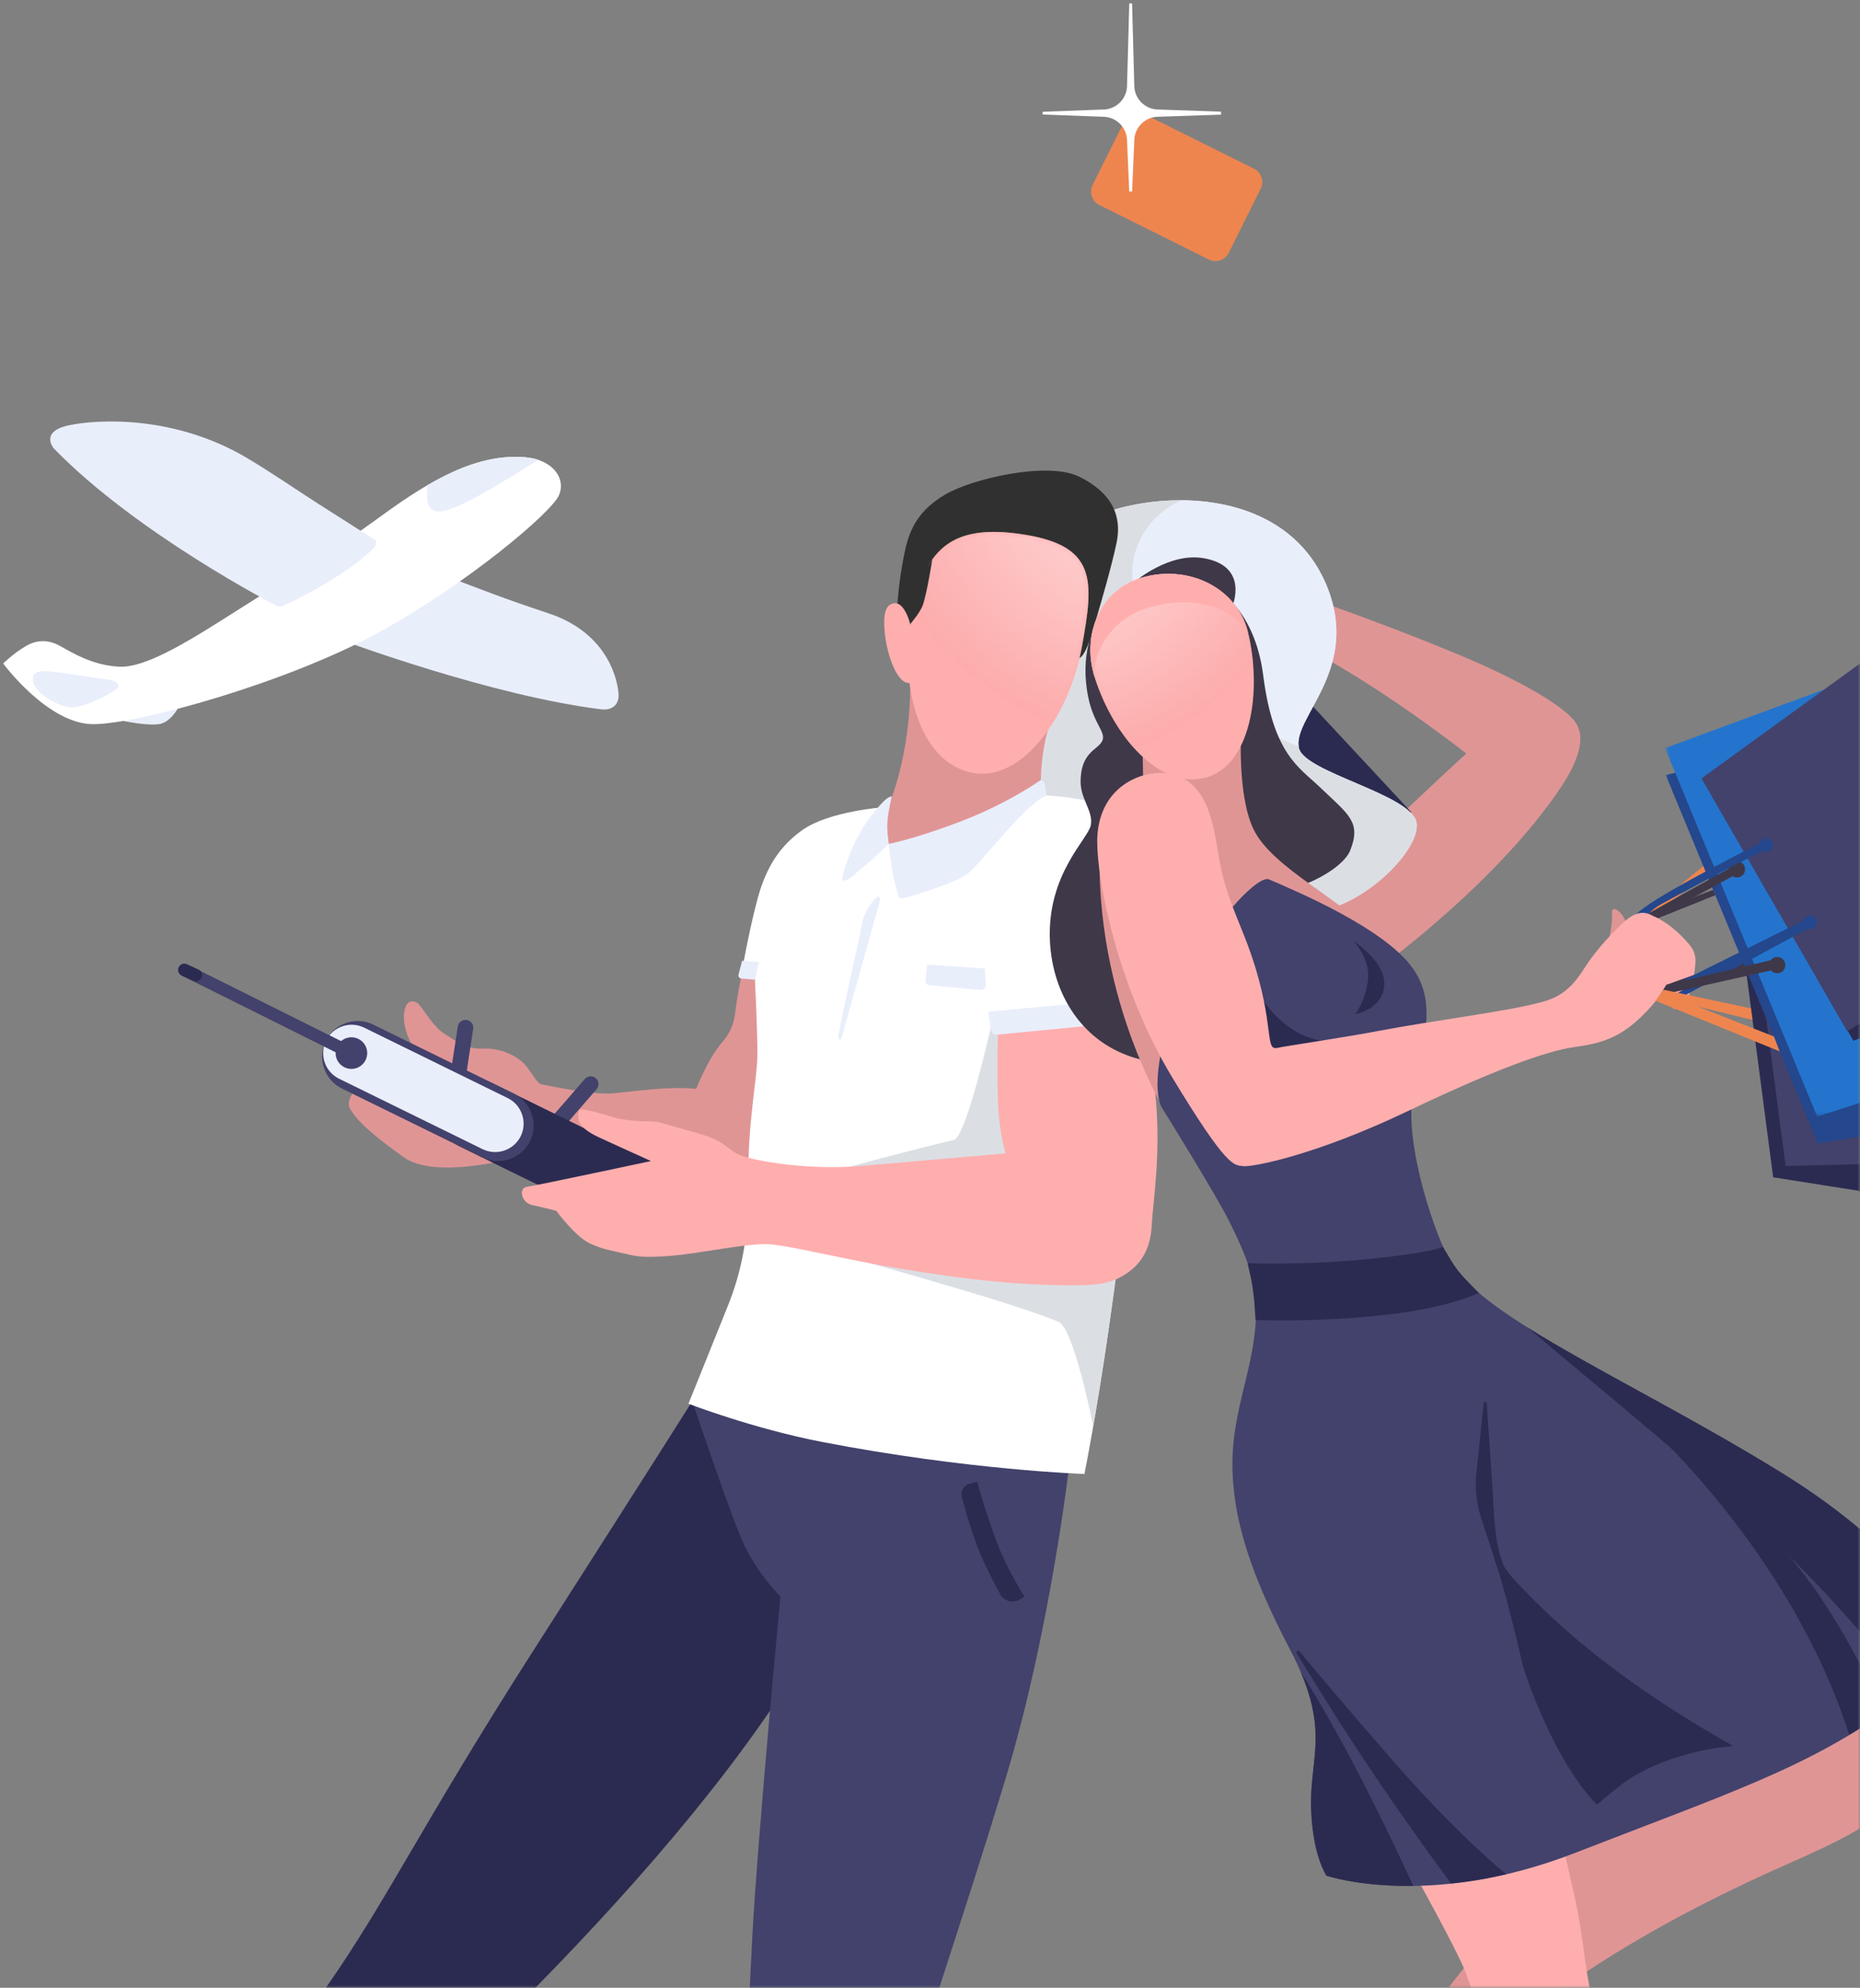 <?xml version="1.0" encoding="UTF-8"?>
<svg width="364px" height="389px" viewBox="0 0 364 389" version="1.1" xmlns="http://www.w3.org/2000/svg" xmlns:xlink="http://www.w3.org/1999/xlink">
    <rect x="0" y="0" width="364" height="389" fill="#808080" stroke="none"/>
    <!-- Generator: Sketch 51.3 (57544) - http://www.bohemiancoding.com/sketch -->
    <title>Group 2</title>
    <desc>Created with Sketch.</desc>
    <defs>
        <rect id="path-1" x="0" y="0" width="373" height="453" rx="4"></rect>
        <polygon id="path-3" points="0.027 0.528 128.952 0.528 128.952 92.957 0.027 92.957"></polygon>
        <polygon id="path-5" points="0.642 0.481 129.702 0.481 129.702 106.433 0.642 106.433"></polygon>
        <polygon id="path-7" points="0.749 0.379 85.387 0.379 85.387 161.982 0.749 161.982"></polygon>
        <path d="M15.927,0.196 C14.45,0.196 12.941,0.377 11.435,0.754 C2.489,2.99 -1.125,12.19 1.5,20.439 C3.175,25.706 5.947,30.729 9.316,34.423 C18.506,31.004 26.495,25.121 32.482,17.575 C32.298,15.563 31.968,13.559 31.495,11.627 C29.781,4.61 23.231,0.197 15.928,0.196 C15.927,0.196 15.927,0.196 15.927,0.196" id="path-9"></path>
        <radialGradient cx="-31.152%" cy="-45.845%" fx="-31.152%" fy="-45.845%" r="167.331%" gradientTransform="translate(-0.312,-0.458),scale(1,0.93),translate(0.312,0.458)" id="radialGradient-11">
            <stop stop-color="#FFE8E8" offset="0%"></stop>
            <stop stop-color="#FDACAC" offset="100%"></stop>
        </radialGradient>
        <path d="M0.37,15.732 C7.054,25.546 16.572,33.274 27.747,37.739 C30.488,33.388 32.524,28.06 33.495,22.751 C35.915,9.531 36.479,2.744 21.247,0.628 C19.436,0.377 17.775,0.25 16.249,0.25 C6.775,0.25 2.542,5.162 0.37,15.732" id="path-12"></path>
        <radialGradient cx="144.147%" cy="-48.665%" fx="144.147%" fy="-48.665%" r="174.269%" gradientTransform="translate(1.441,-0.487),scale(1,0.918),translate(-1.441,0.487)" id="radialGradient-14">
            <stop stop-color="#FFE8E8" offset="0%"></stop>
            <stop stop-color="#FDACAC" offset="100%"></stop>
        </radialGradient>
    </defs>
    <g id="Частным" stroke="none" stroke-width="1" fill="none" fill-rule="evenodd">
        <g id="1440_main_01" transform="translate(-542, -957)">
            <g id="Group-3" transform="translate(120, 786)">
                <g id="Group-13-Copy-32" transform="translate(413, 0)">
                    <g id="Group-2" transform="translate(0, 107)">
                        <mask id="mask-2" fill="white">
                            <use xlink:href="#path-1"></use>
                        </mask>
                        <g id="Mask"></g>
                        <g id="Кредитная-Карта-БКС-Платинум" mask="url(#mask-2)">
                            <g transform="translate(-53, 35)">
                                <rect id="Rectangle-8-Copy-6" fill-rule="nonzero" x="0" y="0" width="575" height="575"></rect>
                                <g id="Group-187" stroke-width="1" fill-rule="evenodd" transform="translate(58, 29)">
                                    <g id="Group-115" transform="translate(0, 0.355)">
                                        <path d="M318.335,185.296 C318.335,185.296 319.647,181.546 319.46,178.297 C319.351,176.415 322.022,178.359 322.334,180.859 C322.647,183.359 318.335,185.296 318.335,185.296" id="Fill-1" fill="#E09595"></path>
                                        <path d="M270.466,166.36 C270.466,166.36 286.214,151.362 290.963,147.112 C290.963,147.112 276.715,135.864 262.716,128.115 L262.967,117.616 C262.967,117.616 277.215,122.616 289.713,127.865 C302.257,133.132 309.96,137.864 312.21,140.863 C314.161,143.462 313.089,146.909 311.711,149.862 C309.96,153.612 299.962,169.36 273.965,189.108 L252.718,174.36 L270.466,166.36 Z" id="Fill-3" fill="#E09595"></path>
                                        <path d="M260.217,137.114 L280.215,158.612 C280.215,158.612 263.217,167.611 256.218,155.862 C249.218,144.113 260.217,137.114 260.217,137.114" id="Fill-5" fill="#2B2B51"></path>
                                        <path d="M216.223,101.617 C229.221,95.118 256.155,94.285 263.967,115.116 C269.966,131.114 256.688,140.3 258.217,146.112 C259.467,150.862 280.214,155.111 281.215,160.611 C282.095,165.455 272.216,175.859 262.717,177.859 L223.221,181.859 C223.221,181.859 200.262,168.605 197.225,144.612 C194.725,124.865 199.678,109.89 216.223,101.617" id="Fill-7" fill="#E9EEFB"></path>
                                        <path d="M227.971,117.366 C233.97,127.115 240.719,134.614 249.718,141.363 C252.372,143.221 255.216,144.603 258.146,145.722 C257.272,139.89 269.834,130.762 263.966,115.116 C259.132,102.223 246.971,97.634 235.323,97.546 C226.995,100.905 221.043,107.24 227.971,117.366" id="Fill-9" fill="#E9EEFB"></path>
                                        <path d="M281.214,160.611 C280.215,155.112 259.467,150.862 258.217,146.113 C258.183,145.984 258.166,145.852 258.146,145.721 C255.216,144.603 252.372,143.221 249.718,141.363 C240.719,134.613 233.721,128.364 227.721,118.615 C222.722,111.366 226.995,100.905 235.323,97.547 C228.152,97.493 221.175,99.141 216.222,101.617 C199.678,109.89 194.725,124.865 197.225,144.613 C200.262,168.606 223.222,181.858 223.222,181.858 L262.716,177.859 C272.215,175.859 282.095,165.455 281.214,160.611" id="Fill-11" fill="#DBDFE4"></path>
                                        <polygon id="Fill-13" fill="#EE854F" points="325.834 178.578 337.364 169.11 338.02 170.61 327.052 179.234"></polygon>
                                        <polygon id="Fill-15" fill="#2B2B51" points="341.027 153.956 351.006 230.039 430.724 242.602 441.444 225.604 420.533 160.681"></polygon>
                                        <polygon id="Fill-17" fill="#42426C" points="343.461 151.756 353.44 227.84 441.444 225.604 423.747 144.969"></polygon>
                                        <g id="Group-21" transform="translate(329.959, 130.486)">
                                            <mask id="mask-4" fill="white">
                                                <use xlink:href="#path-3"></use>
                                            </mask>
                                            <g id="Clip-20"></g>
                                            <polygon id="Fill-19" fill="#24478D" mask="url(#mask-4)" points="0.027 20.835 29.805 92.957 123.734 77.12 128.953 55.41 84.089 0.528"></polygon>
                                        </g>
                                        <g id="Group-24" transform="translate(329.209, 111.738)">
                                            <mask id="mask-6" fill="white">
                                                <use xlink:href="#path-5"></use>
                                            </mask>
                                            <g id="Clip-23"></g>
                                            <polygon id="Fill-22" fill="#2474CD" mask="url(#mask-6)" points="0.642 34.311 30.421 106.433 129.703 74.158 92.463 0.481"></polygon>
                                        </g>
                                        <path d="M345.519,169.766 C345.519,170.647 344.806,171.36 343.925,171.36 C343.045,171.36 342.332,170.647 342.332,169.766 C342.332,168.886 343.045,168.173 343.925,168.173 C344.806,168.173 345.519,168.886 345.519,169.766" id="Fill-25" fill="#3F3848"></path>
                                        <path d="M353.393,188.514 C353.393,189.395 352.68,190.108 351.799,190.108 C350.919,190.108 350.206,189.395 350.206,188.514 C350.206,187.634 350.919,186.921 351.799,186.921 C352.68,186.921 353.393,187.634 353.393,188.514" id="Fill-27" fill="#3F3848"></path>
                                        <polygon id="Fill-29" fill="#2B2B51" points="338.204 153.84 392.559 127.14 421.569 167.001 424.634 179.797 366.716 203.324"></polygon>
                                        <path d="M336.975,151.971 L387.862,115.111 C387.862,115.111 394.076,123.928 404.574,139.676 C414.209,154.129 421.569,167.001 421.569,167.001 L365.488,201.456 L336.975,151.971 Z" id="Fill-31" fill="#42426C"></path>
                                        <polygon id="Fill-33" fill="#3F3848" points="325.646 178.922 343.144 169.173 343.894 170.673 326.521 180.109"></polygon>
                                        <polygon id="Fill-35" fill="#3F3848" points="325.646 178.922 339.238 173.797 339.707 174.829 326.521 180.109"></polygon>
                                        <path d="M350.956,165.032 C350.956,165.757 350.368,166.345 349.643,166.345 C348.918,166.345 348.331,165.757 348.331,165.032 C348.331,164.308 348.918,163.72 349.643,163.72 C350.368,163.72 350.956,164.308 350.956,165.032" id="Fill-37" fill="#24478D"></path>
                                        <path d="M359.58,180.171 C359.58,180.896 358.992,181.484 358.267,181.484 C357.542,181.484 356.955,180.896 356.955,180.171 C356.955,179.447 357.542,178.859 358.267,178.859 C358.992,178.859 359.58,179.447 359.58,180.171" id="Fill-39" fill="#24478D"></path>
                                        <path d="M349.268,164.236 C349.268,164.236 330.896,173.422 325.646,177.359 C320.397,181.296 319.085,184.296 319.085,184.296 L322.834,183.733 C322.834,183.733 325.286,178.691 328.974,176.656 C339.847,170.657 349.831,165.735 349.831,165.735 L349.268,164.236 Z" id="Fill-41" fill="#24478D"></path>
                                        <path d="M73.99,212.355 C73.99,212.355 71.491,214.855 72.49,216.605 C74.214,219.62 78.49,222.854 82.989,226.103 C89.072,230.497 104.236,226.354 104.236,226.354 L73.99,212.355 Z" id="Fill-43" fill="#E09595"></path>
                                        <path d="M86.239,206.231 C85.301,205.669 82.864,201.731 83.052,198.357 C83.239,194.982 85.176,195.232 86.114,196.357 C87.051,197.482 89.051,200.794 90.926,201.919 C92.8,203.044 95.112,205.044 98.487,204.856 C101.862,204.669 104.986,206.231 106.486,207.731 C107.986,209.231 108.923,211.668 110.048,211.855 C111.173,212.043 119.859,213.98 123.984,213.605 C128.108,213.23 134.983,212.168 140.232,212.731 C140.232,212.731 142.606,206.731 145.231,203.732 C147.856,200.732 147.789,198.221 148.106,196.107 C148.481,193.608 148.856,191.733 149.355,189.233 L154.855,189.92 L151.481,230.416 L132.17,233.416 L86.239,206.231 Z" id="Fill-45" fill="#E09595"></path>
                                        <path d="M31.496,431.081 L44.494,447.08 C44.494,447.08 63.659,434.529 85.239,414.583 C92.494,407.877 97.924,399.574 105.804,391.65 C126.186,371.157 147.13,347.464 160.729,325.093 L166.728,281.098 L139.482,273.849 C139.482,273.849 130.983,287.347 108.736,322.093 C86.488,356.839 79.99,371.088 67.991,388.336 C55.993,405.584 31.496,431.081 31.496,431.081" id="Fill-55" fill="#2B2B51"></path>
                                        <path d="M139.482,273.849 C139.482,273.849 146.606,295.096 149.231,301.096 C151.99,307.402 156.73,312.095 156.73,312.095 C156.73,312.095 152.23,359.589 151.231,378.587 C150.23,397.585 150.04,407.389 147.981,425.332 C146.231,440.58 134.482,493.575 134.482,493.575 L152.48,500.074 C152.48,500.074 169.229,464.578 173.978,450.079 C178.663,435.777 178.727,421.082 180.727,412.083 C182.727,403.084 192.476,375.337 200.974,347.09 C209.502,318.747 213.223,286.597 213.223,286.597 L139.482,273.849 Z" id="Fill-57" fill="#42426C"></path>
                                        <path d="M179.508,123.553 C179.508,123.553 179.159,117.666 180.727,109.304 C181.571,104.805 182.603,100.112 189.07,96.368 C194.413,93.275 209.001,89.923 215.129,92.9 C221.691,96.087 223.565,100.68 222.534,105.742 C221.621,110.228 219.412,117.765 218.785,119.897 C217.847,123.084 216.441,128.802 214.754,128.521 C213.067,128.24 179.508,123.553 179.508,123.553" id="Fill-59" fill="#303030"></path>
                                        <path d="M112.731,219.702 C112.099,219.153 112.03,218.185 112.581,217.553 L118.454,210.798 C119.005,210.166 119.971,210.098 120.604,210.648 C121.236,211.198 121.304,212.165 120.754,212.797 L114.88,219.552 C114.33,220.185 113.363,220.252 112.731,219.702" id="Fill-61" fill="#42426C"></path>
                                        <path d="M176.79,159.877 C176.79,159.877 181.883,150.393 182.133,134.52 C182.133,134.52 198.162,138.083 209.505,141.129 C207.255,147.644 207.724,154.908 207.724,154.908 L177.211,170.001 L176.79,159.877 Z" id="Fill-63" fill="#E09595"></path>
                                        <path d="M148.981,190.858 L151.731,191.107 C151.731,191.107 152.23,201.107 152.23,205.856 C152.23,210.605 150.231,219.855 150.481,230.603 C150.73,241.352 148.981,248.851 146.481,255.101 C143.981,261.35 138.732,274.348 138.732,274.348 C138.732,274.348 151.3,279.208 164.979,281.847 C193.475,287.347 216.223,288.097 216.223,288.097 C216.223,288.097 225.971,239.353 224.721,208.606 C223.614,181.38 225.221,158.361 225.221,158.361 C225.221,158.361 213.223,154.862 206.474,155.362 C180.852,165.673 177.914,164.798 177.914,164.798 L176.977,157.612 C176.977,157.612 166.229,158.361 160.979,162.111 C156.806,165.092 153.998,169.043 152.23,175.61 C150.481,182.108 148.981,190.858 148.981,190.858" id="Fill-65" fill="#FFFFFF"></path>
                                        <path d="M160.73,243.102 C160.73,243.102 201.743,254.216 211.192,258.35 C214.192,259.662 217.941,278.785 217.941,278.785 C217.941,278.785 221.222,259.194 222.628,247.757 C213.817,247.57 160.73,243.102 160.73,243.102" id="Fill-67" fill="#DBDFE4"></path>
                                        <path d="M134.093,235.933 C132.405,239.373 128.209,240.807 124.77,239.119 L93.916,223.98 C90.476,222.293 89.043,218.097 90.73,214.657 C92.418,211.217 96.613,209.784 100.053,211.472 L130.907,226.61 C134.347,228.298 135.78,232.493 134.093,235.933" id="Fill-69" fill="#2B2B51"></path>
                                        <path d="M199.381,202.2 L197.975,200.419 C197.975,200.419 193.1,222.167 190.663,222.729 C182.688,224.569 168.166,228.541 168.166,228.541 L202.974,228.104 L199.381,202.2 Z" id="Fill-71" fill="#DBDFE4"></path>
                                        <path d="M177.915,164.798 C177.915,164.798 178.102,167.048 178.602,169.922 C179.102,172.797 179.842,174.898 179.842,174.898 C179.915,175.313 180.326,175.578 180.733,175.463 C183.299,174.743 191.638,172.289 193.85,170.235 C196.475,167.798 205.412,156.299 208.786,155.362 C208.786,155.362 208.599,153.986 208.473,153.049 C208.407,152.55 207.661,152.299 207.661,152.299 C207.661,152.299 201.599,156.674 192.413,160.236 C183.226,163.798 177.915,164.798 177.915,164.798" id="Fill-73" fill="#E9EEFB"></path>
                                        <path d="M215.722,126.24 C213.304,139.46 204.277,152.805 194.225,150.862 C183.868,148.86 179.933,133.711 182.352,120.49 C184.771,107.27 189.976,102.243 203.474,104.117 C218.706,106.233 218.142,113.02 215.722,126.24" id="Fill-75" fill="#FFAEAE"></path>
                                        <path d="M182.602,124.49 C183.061,128.788 183.583,133.124 182.039,133.301 C179.602,133.583 177.624,127.945 177.165,123.646 C176.706,119.348 177.508,117.856 179.052,117.691 C180.596,117.526 182.143,120.191 182.602,124.49" id="Fill-77" fill="#FFAEAE"></path>
                                        <path d="M199.287,201.731 C199.287,201.731 199.114,208.97 199.287,214.855 C199.475,221.229 200.787,225.354 200.787,225.354 C200.787,225.354 183.539,226.854 172.853,227.791 C162.167,228.729 152.23,226.854 149.418,225.916 C146.606,224.979 146.291,223.311 142.294,221.979 C138.92,220.854 134.983,219.917 133.295,219.355 C131.608,218.792 127.859,219.542 123.172,218.042 C121.478,217.5 117.547,216.355 117.36,216.917 C116.823,218.527 117.021,220.269 121.109,222.167 C126.359,224.604 131.421,226.854 131.421,226.854 C131.421,226.854 109.486,231.541 107.049,231.916 C105.466,232.159 105.962,234.987 108.174,235.478 C111.548,236.228 112.86,236.603 112.86,236.603 C112.86,236.603 116.61,241.665 119.422,242.977 C122.234,244.289 124.363,244.493 126.546,245.039 C128.796,245.602 130.296,245.789 135.17,245.414 C141.199,244.951 150.543,242.789 154.855,243.164 C159.167,243.539 170.212,246.303 179.727,247.851 C190.476,249.601 199.6,250.841 209.223,251.101 C218.472,251.351 221.097,251.101 224.471,248.851 C227.846,246.601 229.221,243.352 229.409,239.227 C229.596,235.103 231.158,226.291 230.221,215.043 C229.283,203.794 228.158,199.294 228.158,199.294 L199.287,201.731 Z" id="Fill-79" fill="#FFAEAE"></path>
                                        <path d="M197.412,197.607 L197.94,201.294 C198.03,201.823 198.512,202.191 199.046,202.139 L217.347,200.357 L215.348,195.982 L197.412,197.607 Z" id="Fill-81" fill="#E9EEFB"></path>
                                        <path d="M250.714,36.581 L244.467,49.119 C243.748,50.562 241.996,51.148 240.553,50.429 L219.135,39.756 C217.692,39.037 217.106,37.285 217.825,35.842 L224.072,23.305 C224.791,21.863 226.543,21.275 227.985,21.994 L249.404,32.667 C250.847,33.386 251.433,35.139 250.714,36.581" id="Fill-83" fill="#EE854F"></path>
                                        <path d="M230.698,21.078 C228.092,21.078 225.979,18.965 225.979,16.359 L225.545,0.312 L224.997,0.312 L224.562,16.359 C224.562,18.965 222.45,21.078 219.843,21.078 L208.044,21.515 L208.044,22.056 L219.843,22.494 C222.45,22.494 224.562,24.607 224.562,27.214 L224.994,37.125 L225.548,37.125 L225.979,27.214 C225.979,24.607 228.092,22.494 230.698,22.494 L242.969,22.071 L242.969,21.501 L230.698,21.078 Z" id="Fill-85" fill="#FFFFFF"></path>
                                        <path d="M93.515,211.107 C92.687,210.981 92.112,210.199 92.239,209.371 L93.589,200.522 C93.716,199.694 94.497,199.119 95.325,199.246 C96.154,199.372 96.728,200.154 96.601,200.982 L95.251,209.831 C95.124,210.659 94.343,211.234 93.515,211.107" id="Fill-87" fill="#42426C"></path>
                                        <path d="M218.222,122.365 C218.222,122.365 215.223,127.614 216.972,136.113 C218.058,141.387 220.472,142.863 219.722,144.613 C218.972,146.362 215.472,146.728 215.472,152.611 C215.472,156.111 217.973,158.361 217.472,161.111 C216.972,163.86 208.833,170.723 209.473,183.858 C209.973,194.107 215.723,203.856 226.721,206.856 C237.72,209.856 237.22,189.108 237.22,189.108 L234.47,125.614 L245.219,118.115 C245.219,118.115 248.468,110.366 239.469,108.867 C232.794,107.754 226.221,113.366 226.221,113.366 L218.222,122.365 Z" id="Fill-89" fill="#3F3848"></path>
                                        <path d="M241.22,114.366 C241.22,114.366 249.469,118.116 251.218,131.864 C253.174,147.234 258.255,149.822 262.217,153.612 C267.966,159.111 270.461,160.496 268.216,166.11 C266.716,169.86 256.968,175.359 248.968,174.11 C248.968,174.11 240.47,161.861 240.969,150.362 C241.469,138.864 241.22,114.366 241.22,114.366" id="Fill-91" fill="#3F3848"></path>
                                        <path d="M234.158,220.667 C234.158,220.667 218.785,198.544 219.16,166.86 L227.784,155.799 L227.596,145.863 L246.906,142.488 C246.906,142.488 246.074,155.268 249.343,161.986 C253.1,169.705 267.652,176.219 271.466,181.859 L234.158,220.667 Z" id="Fill-93" fill="#E09595"></path>
                                        <path d="M345.956,343.341 C345.956,343.341 332.208,341.341 318.46,352.59 C307.379,361.657 288.713,387.586 285.214,391.335 C281.715,395.085 279.214,398.335 274.465,399.085 C270.729,399.675 264.716,397.585 263.466,402.584 C262.217,407.584 261.342,426.582 262.842,435.581 C264.341,444.58 265.841,449.33 268.841,448.829 C271.841,448.329 271.959,443.429 274.215,434.081 C275.965,426.832 277.965,417.833 283.464,412.083 C288.963,406.334 305.163,385.921 353.455,364.589 C363.642,360.089 372.331,356.053 374.953,351.09 C381.951,337.842 367.954,323.343 367.954,323.343 L345.956,343.341 Z" id="Fill-95" fill="#E09595"></path>
                                        <g id="Group-101" transform="translate(278.215, 355.461)">
                                            <mask id="mask-8" fill="white">
                                                <use xlink:href="#path-7"></use>
                                            </mask>
                                            <g id="Clip-100"></g>
                                            <path d="M0.749,7.503 C0.749,7.503 8.623,21.564 11.811,28.313 C14.546,34.107 16.685,44.436 16.31,50.061 C15.935,55.685 16.721,65.672 23.622,79.12 C30.933,93.368 40.869,117.178 42.744,122.053 C44.619,126.927 45.744,131.239 45.744,134.239 C45.744,137.239 43.307,140.988 43.307,143.988 C43.307,146.987 43.835,149.715 48.931,151.674 C53.805,153.549 57.93,156.174 63.929,159.174 C69.928,162.173 74.803,162.361 78.552,161.611 C82.302,160.861 86.509,158.803 85.114,156.361 C83.614,153.737 71.803,145.675 67.116,141.363 C63.363,137.91 59.412,133.614 57.555,127.115 C55.68,120.553 44.965,69.528 42.932,59.435 C41.091,50.294 38.311,40.375 36.745,32.438 C35.797,27.634 35.382,21.644 33.933,15.377 C32.806,10.503 30.558,0.379 30.558,0.379 L0.749,7.503 Z" id="Fill-99" fill="#FFAEAE" mask="url(#mask-8)"></path>
                                        </g>
                                        <path d="M252.343,171.735 C249.718,170.61 237.316,184.474 232.845,199.107 C228.721,212.605 231.346,216.355 231.346,216.355 C231.346,216.355 241.844,233.228 244.469,238.477 C247.094,243.727 249.386,248.859 249.718,253.851 C250.468,265.1 245.602,273.5 245.219,284.597 C244.844,295.471 248.218,306.72 256.467,322.468 C264.716,338.217 260.152,343.415 260.592,353.965 C260.967,362.964 263.592,366.713 263.592,366.713 C263.592,366.713 283.464,373.463 312.335,362.214 C341.207,350.965 358.5,345.401 374.578,333.342 C383.577,326.593 386.576,320.218 386.576,320.218 C386.576,320.218 378.541,303.872 352.83,287.972 C324.334,270.349 294.961,258.098 287.963,246.727 C284.964,241.852 278.845,223.835 280.464,214.105 C282.114,204.193 285.816,195.997 280.089,188.608 C274.347,181.199 258.556,174.398 252.343,171.735" id="Fill-105" fill="#42426C"></path>
                                        <path d="M296.212,304.095 C303.211,312.344 315.71,325.843 343.207,341.341 C343.207,341.341 329.958,342.091 320.71,349.34 C311.511,356.55 309.711,360.589 309.711,360.589 C309.711,360.589 299.962,313.344 296.212,304.095" id="Fill-107" fill="#2B2B51"></path>
                                        <path d="M250.843,194.795 C251.031,195.357 256.092,203.231 264.154,203.419 L252.155,209.231 L250.843,194.795 Z" id="Fill-109" fill="#2B2B51"></path>
                                        <path d="M233.158,151.112 C227.879,149.992 218.722,153.362 218.722,164.361 C218.722,172.113 222.722,192.858 233.47,210.605 C244.219,228.354 245.469,227.604 247.219,227.853 C248.968,228.104 261.301,225.783 279.465,217.105 C296.338,209.043 306.649,205.294 312.148,204.544 C317.647,203.794 321.334,202.669 326.209,197.607 C328.917,194.795 329.958,192.607 329.958,192.607 C329.958,192.607 330.896,191.42 331.271,193.857 C331.539,195.605 330.539,196.768 331.646,197.044 C333.145,197.419 334.876,194.832 335.457,190.858 C335.969,187.359 336.144,186.255 334.27,184.108 C331.271,180.672 328.584,179.359 327.709,178.984 C326.833,178.609 325.022,177.109 321.772,180.109 C318.522,183.109 315.772,186.42 314.023,189.17 C312.273,191.92 310.273,194.42 306.211,195.607 C299.751,197.496 284.776,199.294 273.965,201.357 C267.051,202.676 256.342,204.231 253.843,204.731 C251.343,205.231 253.718,198.857 247.718,183.358 C245.903,178.667 244.156,175.109 242.907,169.36 C241.657,163.611 241.407,152.862 233.158,151.112" id="Fill-111" fill="#FFAEAE"></path>
                                        <path d="M248.218,123.365 C251.095,135.133 248.728,149.626 239.782,151.862 C230.836,154.098 221.895,143.721 218.222,132.177 C215.598,123.928 219.212,114.728 228.158,112.491 C237.105,110.255 246.156,114.928 248.218,123.365" id="Fill-113" fill="#FFAEAE"></path>
                                    </g>
                                    <g id="Group-118" transform="translate(216.723, 112.092)">
                                        <mask id="mask-10" fill="white">
                                            <use xlink:href="#path-9"></use>
                                        </mask>
                                        <g id="Clip-117"></g>
                                        <path d="M15.927,0.196 C14.45,0.196 12.941,0.377 11.435,0.754 C2.489,2.99 -1.125,12.19 1.5,20.439 C3.175,25.706 5.947,30.729 9.316,34.423 C18.506,31.004 26.495,25.121 32.482,17.575 C32.298,15.563 31.968,13.559 31.495,11.627 C29.781,4.61 23.231,0.197 15.928,0.196 C15.927,0.196 15.927,0.196 15.927,0.196" id="Fill-116" fill="url(#radialGradient-11)" mask="url(#mask-10)"></path>
                                    </g>
                                    <g id="Group-181" transform="translate(4.499, 82.096)">
                                        <path d="M243.719,41.624 C240.719,37.125 234.105,34.326 225.159,36.562 C216.212,38.798 213.16,46.686 213.723,50.436 C211.098,42.186 214.713,32.986 223.659,30.75 C232.605,28.514 241.657,33.187 243.719,41.624" id="Fill-119" fill="#FFAEAE"></path>
                                        <path d="M264.216,101.868 C264.216,101.868 267.716,105.367 267.216,109.616 C266.716,113.866 264.716,116.366 264.716,116.366 C264.716,116.366 269.216,115.616 270.215,111.866 C271.216,108.117 268.216,104.867 264.216,101.868" id="Fill-121" fill="#2B2B51"></path>
                                        <path d="M245.219,176.234 C245.219,176.234 274.84,177.297 288.901,170.923 L286.319,168.264 C285.211,167.124 284.241,165.858 283.429,164.491 L281.902,161.924 C281.902,161.924 279.52,163.039 267.904,164.236 C255.155,165.548 243.657,165.111 243.657,165.111 L244.344,168.235 C244.682,169.89 244.903,171.767 245.022,173.451 L245.219,176.234 Z" id="Fill-123" fill="#2B2B51"></path>
                                        <path d="M256.092,272.224 C256.467,281.223 259.092,284.972 259.092,284.972 C259.092,284.972 265.414,287.118 276.103,286.972 C269.456,272.751 262.472,258.462 254.014,245.012 C259.379,257.528 255.696,262.695 256.092,272.224" id="Fill-125" fill="#2B2B51"></path>
                                        <path d="M373.036,249.217 C379.743,243.425 382.077,238.478 382.077,238.478 C382.077,238.478 374.042,222.131 348.331,206.231 C329.968,194.875 311.253,185.751 298.387,177.655 C324.826,200.029 352.684,221.449 373.036,249.217" id="Fill-127" fill="#2B2B51"></path>
                                        <path d="M189.175,208.295 L190.726,207.856 C190.726,207.856 192.038,212.823 194.506,219.542 C196.193,224.135 199.193,229.103 199.974,230.354 L199.066,230.911 C197.75,231.722 196.027,231.274 195.273,229.925 C193.895,227.456 191.996,223.741 190.85,220.761 C189.505,217.26 188.35,213.223 187.716,210.864 C187.417,209.751 188.067,208.609 189.175,208.295" id="Fill-129" fill="#2B2B51"></path>
                                        <path d="M174.04,73.746 C174.04,73.746 173.29,76.683 173.165,78.745 C173.041,80.808 173.416,83.057 173.416,83.057 C173.416,83.057 170.667,85.732 168.103,87.869 C166.979,88.806 165.738,89.959 165.104,90.182 C164.519,90.386 164.23,90.131 164.373,89.527 C164.846,87.521 166.667,80.87 171.916,75.245 C172.572,74.541 173.353,73.808 174.04,73.746" id="Fill-131" fill="#E9EEFB"></path>
                                        <path d="M144.544,109.398 L147.231,109.617 L148.044,106.179 L144.731,105.929 L144.024,108.625 C143.929,108.986 144.173,109.35 144.544,109.398" id="Fill-133" fill="#E9EEFB"></path>
                                        <path d="M180.914,106.679 L180.617,109.882 C180.574,110.287 180.87,110.648 181.275,110.686 L191.318,111.643 C191.887,111.697 192.392,111.278 192.444,110.708 L192.225,107.429 L180.914,106.679 Z" id="Fill-135" fill="#E9EEFB"></path>
                                        <path d="M103.226,141.228 C101.538,144.667 97.343,146.101 93.903,144.413 L66.419,130.928 C62.98,129.241 61.546,125.045 63.233,121.605 C64.921,118.165 69.117,116.732 72.557,118.42 L100.04,131.905 C103.48,133.592 104.913,137.788 103.226,141.228" id="Fill-137" fill="#42426C"></path>
                                        <path d="M101.406,140.247 C100.057,142.997 96.703,144.143 93.953,142.794 L65.854,129.006 C63.104,127.657 61.958,124.304 63.307,121.554 C64.657,118.804 68.01,117.658 70.76,119.007 L98.859,132.794 C101.609,134.143 102.755,137.497 101.406,140.247" id="Fill-139" fill="#E9EEFB"></path>
                                        <path d="M71.365,123.99 C71.365,125.698 69.98,127.084 68.272,127.084 C66.564,127.084 65.179,125.698 65.179,123.99 C65.179,122.282 66.564,120.897 68.272,120.897 C69.98,120.897 71.365,122.282 71.365,123.99" id="Fill-141" fill="#42426C"></path>
                                        <path d="M69.624,124.667 C69.332,125.27 68.599,125.525 67.996,125.234 L35.055,108.817 C34.451,108.526 34.196,107.794 34.488,107.19 C34.779,106.586 35.511,106.331 36.115,106.623 L69.057,123.039 C69.66,123.331 69.915,124.063 69.624,124.667" id="Fill-143" fill="#42426C"></path>
                                        <path d="M38.932,109.273 C38.64,109.877 37.908,110.132 37.305,109.84 L35.054,108.818 C34.451,108.525 34.196,107.793 34.487,107.19 C34.779,106.586 35.511,106.331 36.115,106.623 L38.365,107.646 C38.969,107.937 39.224,108.669 38.932,109.273" id="Fill-145" fill="#2B2B51"></path>
                                        <polygon id="Fill-147" fill="#3F3848" points="341.019 106.992 324.334 112.678 325.646 110.616 340.332 105.336"></polygon>
                                        <path d="M21.872,58.622 C21.872,58.622 27.558,59.997 30.558,59.622 C33.089,59.306 34.682,55.872 34.682,55.872 L21.872,58.622 Z" id="Fill-149" fill="#E9EEFB"></path>
                                        <path d="M67.21,43.499 C67.585,43.593 95.894,54.091 117.172,56.716 C119.313,56.98 120.734,55.779 120.547,53.623 C120.182,49.419 117.36,41.437 106.955,37.968 C97.225,34.725 94.019,33.375 88.77,31.406 L67.21,43.499 Z" id="Fill-151" fill="#E9EEFB"></path>
                                        <path d="M0.124,47.748 C0.124,47.748 8.874,59.622 17.747,59.622 C26.622,59.622 55.617,51.498 73.24,41.874 C90.863,32.25 107.361,18.252 108.861,14.877 C110.361,11.502 107.617,7.808 102.237,7.378 C92.863,6.628 83.864,11.752 74.115,18.876 C64.367,26.001 56.493,30.625 46.869,36.749 C37.483,42.722 28.371,48.623 22.872,48.373 C17.372,48.123 13.248,45.373 11.123,44.248 C8.999,43.123 6.793,42.998 4.499,44.374 C1.999,45.873 0.124,47.748 0.124,47.748" id="Fill-153" fill="#FFFFFF"></path>
                                        <path d="M84.645,17.908 C87.571,18.883 97.581,12.377 104.877,7.911 C104.087,7.642 103.207,7.456 102.236,7.378 C95.82,6.865 89.579,9.105 83.153,12.854 C83.052,14.83 82.677,17.252 84.645,17.908" id="Fill-155" fill="#E9EEFB"></path>
                                        <path d="M16.997,55.498 C14.77,56.402 13.248,56.622 11.373,55.872 C7.774,54.433 6.249,52.498 5.998,51.373 C5.749,50.248 5.998,49.248 8.248,49.248 C10.498,49.248 18.872,50.748 20.497,50.873 C22.121,50.998 23.391,52.027 22.121,52.873 C20.247,54.123 19.315,54.556 16.997,55.498" id="Fill-157" fill="#E9EEFB"></path>
                                        <path d="M53.493,36.375 C53.493,36.375 26.247,22.376 9.998,5.628 C9.998,5.628 7.217,2.347 12.998,1.128 C18.755,-0.085 33.808,-0.872 47.994,7.628 C53.29,10.801 57.965,14.061 61.992,16.627 C68.366,20.689 71.74,22.814 72.991,23.626 C72.991,23.626 73.485,24.302 72.616,25.188 C70.704,27.136 65.343,31.516 55.493,36.187 C54.862,36.486 54.118,36.812 53.493,36.375" id="Fill-159" fill="#E9EEFB"></path>
                                        <polygon id="Fill-161" fill="#24478D" points="326.833 112.804 353.393 97.493 353.768 99.367 326.677 114.084"></polygon>
                                        <polygon id="Fill-163" fill="#24478D" points="326.396 110.991 353.534 97.493 353.909 99.368 326.771 112.116"></polygon>
                                        <polygon id="Fill-165" fill="#3F3848" points="347.394 107.523 324.334 112.679 325.646 110.616 347.394 105.492"></polygon>
                                        <polygon id="Fill-167" fill="#EE854F" points="323.459 113.741 347.769 123.646 346.659 120.74 324.709 112.116"></polygon>
                                        <polygon id="Fill-169" fill="#EE854F" points="324.053 113.023 342.457 117.491 342.144 115.241 325.022 111.585"></polygon>
                                        <path d="M288.423,206.284 L289.846,192.526 C289.885,192.156 290.429,192.166 290.454,192.538 L291.608,209.58 C291.956,214.727 291.891,219.746 293.869,224.51 L296.963,228.978 L292.651,224.979 L289.36,214.977 C288.439,212.177 288.12,209.215 288.423,206.284" id="Fill-171" fill="#2B2B51"></path>
                                        <path d="M320.397,195.357 C320.397,195.357 349.643,220.667 361.392,257.413 C361.392,257.413 363.391,256.163 364.923,255.225 C366.454,254.288 368.016,253.069 368.016,253.069 C368.016,253.069 360.704,235.478 350.206,223.104 C339.707,210.73 320.397,195.357 320.397,195.357" id="Fill-173" fill="#2B2B51"></path>
                                        <path d="M253.804,241.062 C253.804,241.062 260.311,248.976 272.591,263.037 C284.87,277.098 294.244,284.691 294.244,284.691 C294.244,284.691 290.901,285.441 288.839,285.785 C286.777,286.129 283.496,286.504 283.496,286.504 C283.496,286.504 277.184,278.129 269.216,266.412 C261.248,254.695 253.277,241.465 253.277,241.465 C253.052,241.119 253.531,240.754 253.804,241.062" id="Fill-175" fill="#2B2B51"></path>
                                        <path d="M297.525,243.914 C297.525,243.914 303.712,264.162 313.835,272.786 L301.212,282.098 L297.525,243.914 Z" id="Fill-177" fill="#42426C"></path>
                                        <path d="M164.229,120.928 C164.052,121.544 163.433,121.284 163.553,120.643 C164.903,113.398 167.728,101.343 168.276,98.373 C168.635,96.437 170.194,94.072 171.283,93.397 C171.577,93.213 171.855,93.627 171.73,94.059 L164.229,120.928 Z" id="Fill-179" fill="#E9EEFB"></path>
                                    </g>
                                    <g id="Group-184" transform="translate(182.227, 103.843)">
                                        <mask id="mask-13" fill="white">
                                            <use xlink:href="#path-12"></use>
                                        </mask>
                                        <g id="Clip-183"></g>
                                        <path d="M0.37,15.732 C7.054,25.546 16.572,33.274 27.747,37.739 C30.488,33.388 32.524,28.06 33.495,22.751 C35.915,9.531 36.479,2.744 21.247,0.628 C19.436,0.377 17.775,0.25 16.249,0.25 C6.775,0.25 2.542,5.162 0.37,15.732" id="Fill-182" fill="url(#radialGradient-14)" mask="url(#mask-13)"></path>
                                    </g>
                                    <path d="M186.445,109.471 C186.445,109.471 185.414,116.127 184.57,118.47 C184.05,119.917 182.133,122.126 182.133,122.126 L181.477,116.877 L186.445,109.471 Z" id="Fill-185" fill="#303030"></path>
                                </g>
                            </g>
                        </g>
                    </g>
                </g>
            </g>
        </g>
    </g>
</svg>